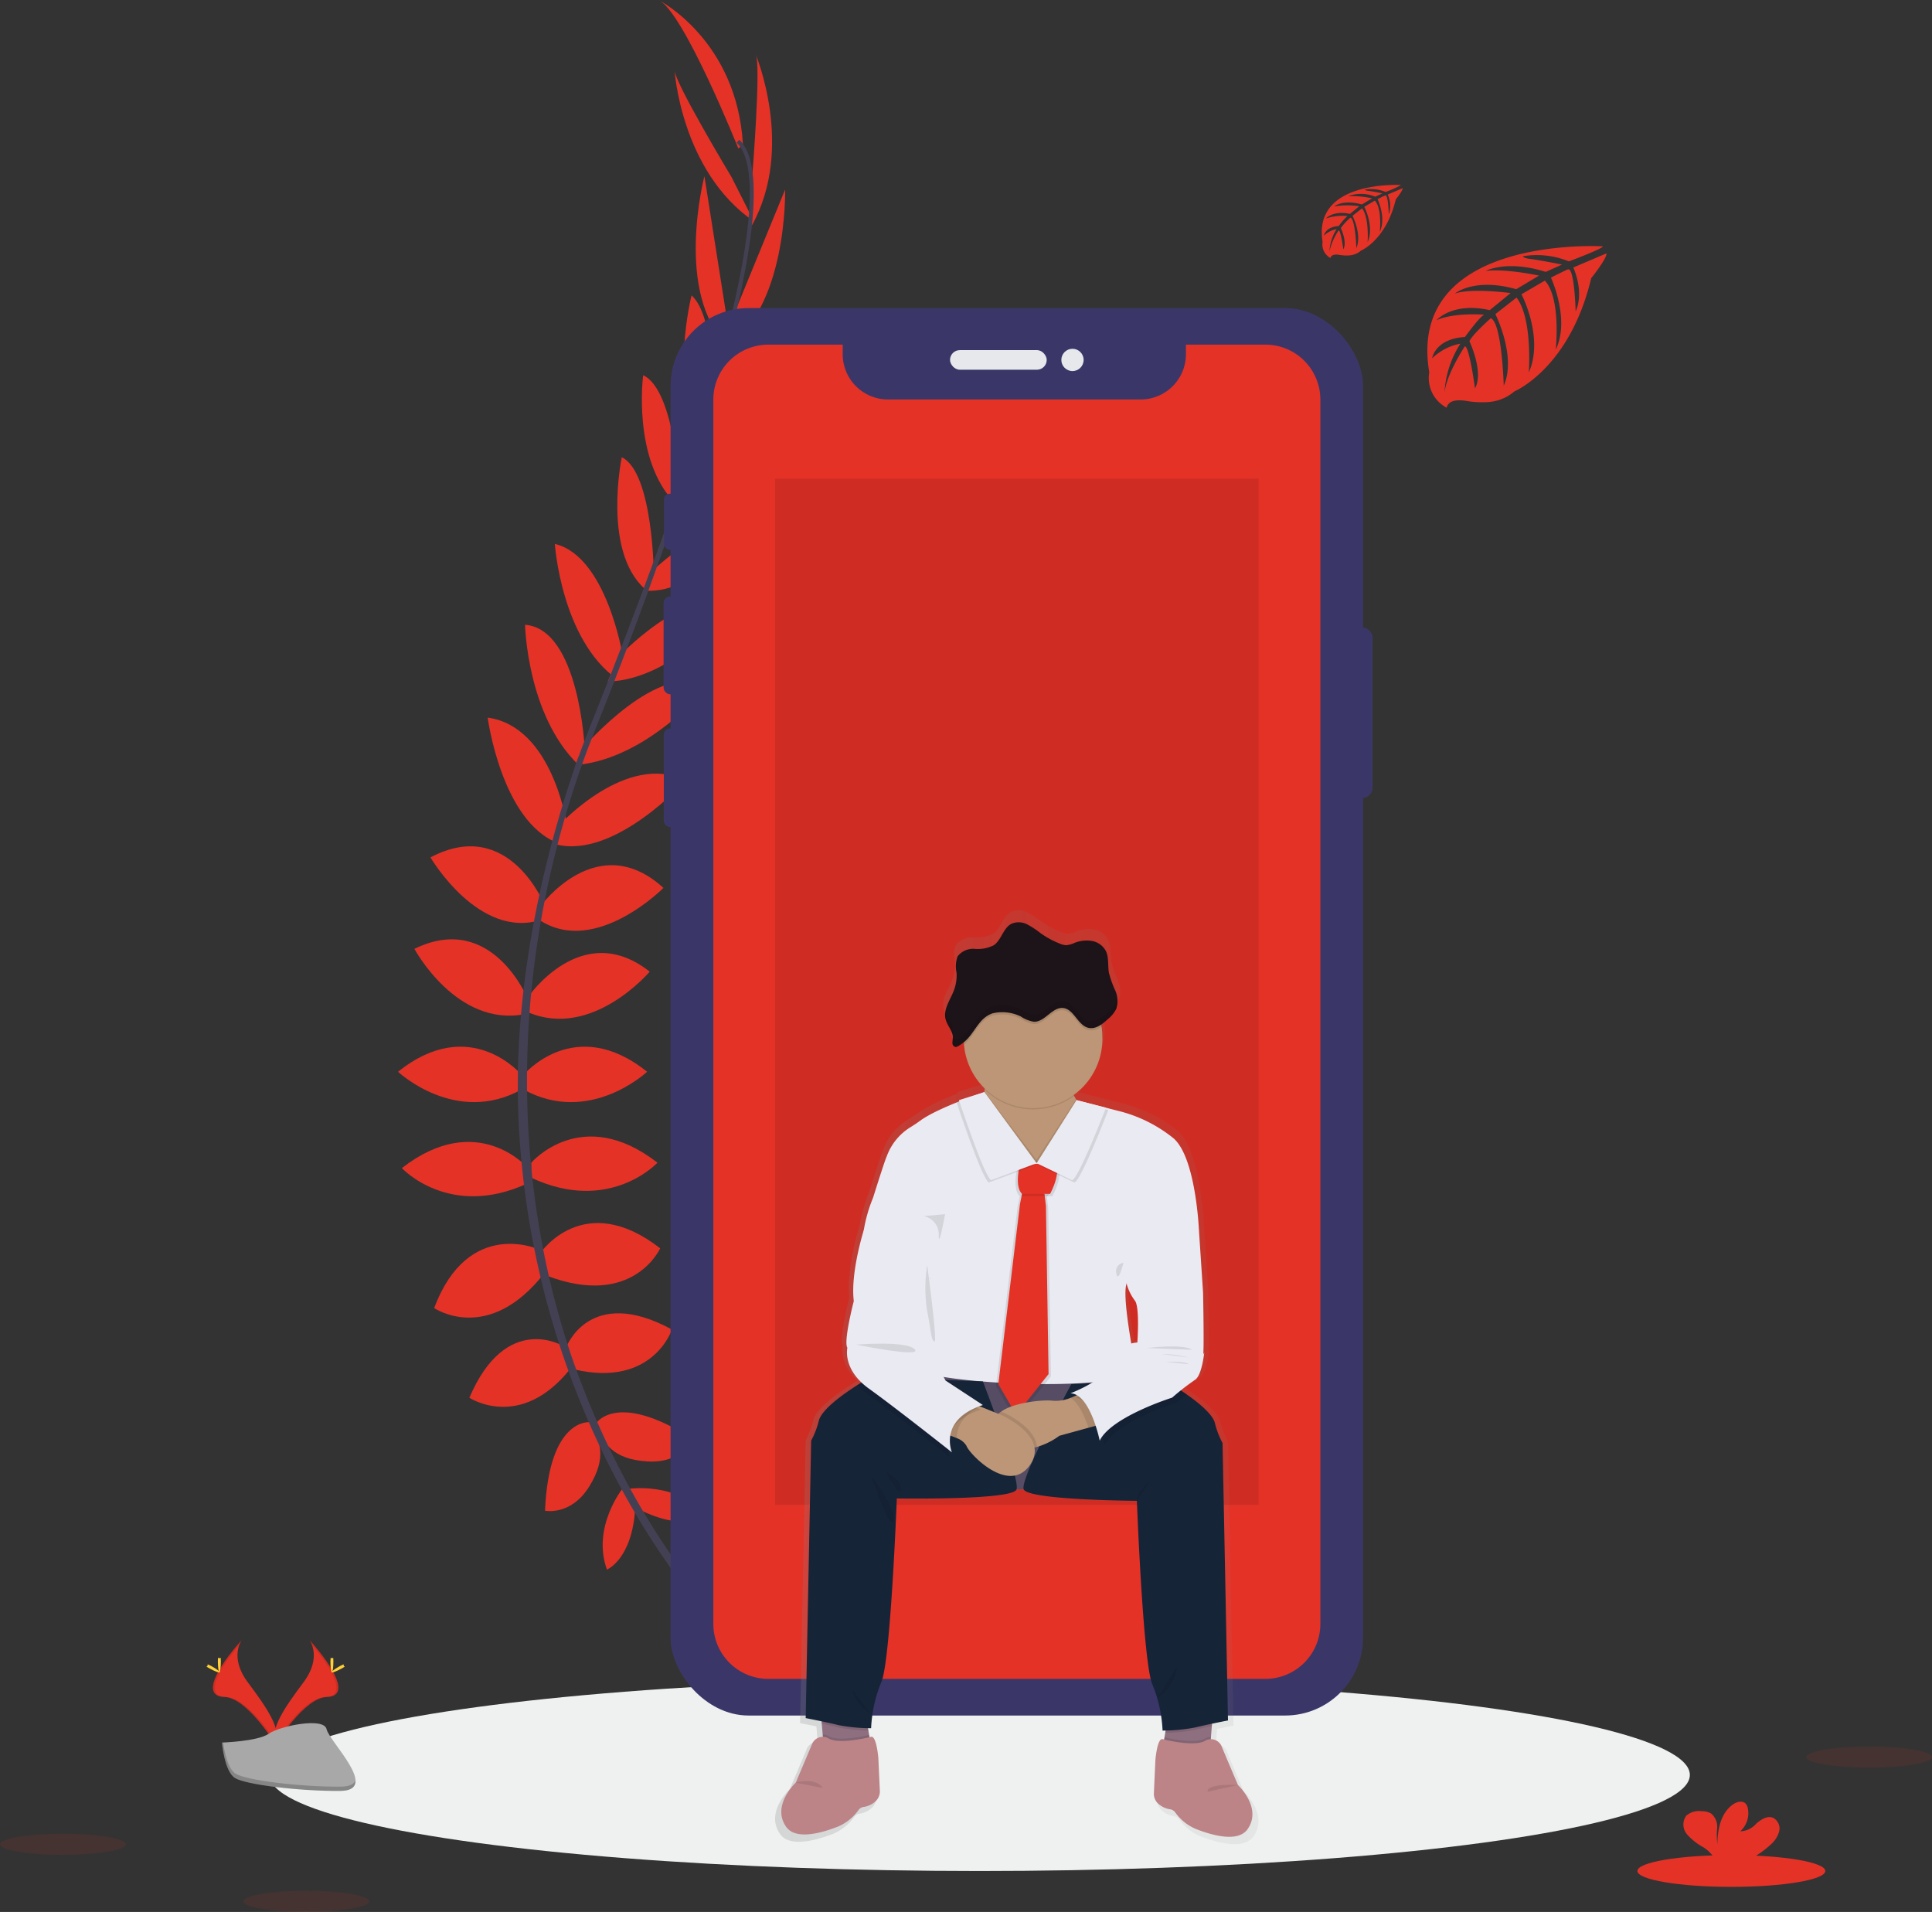<svg xmlns="http://www.w3.org/2000/svg" xmlns:xlink="http://www.w3.org/1999/xlink" width="272.815" height="269.973" viewBox="0 0 272.815 269.973">
  <rect x="0" y="0" width="272.815" height="269.973" fill="#333333" stroke="none"/>
  <defs>
    <linearGradient id="linear-gradient" y1="0.5" x2="1" y2="0.5" gradientUnits="objectBoundingBox">
      <stop offset="0" stop-color="gray" stop-opacity="0.251"/>
      <stop offset="0.54" stop-color="gray" stop-opacity="0.122"/>
      <stop offset="1" stop-color="gray" stop-opacity="0.102"/>
    </linearGradient>
  </defs>
  <g id="undraw_personalization_triu" transform="translate(-18.422 -6.119)">
    <ellipse id="Ellipse_394" data-name="Ellipse 394" cx="100.282" cy="13.566" rx="100.282" ry="13.566" transform="translate(56.48 243.177)" fill="#eff1f1"/>
    <path id="Path_5628" data-name="Path 5628" d="M428.24,688.531s6.928-1.108,11.085,3.787c0,0-3.048,2.4-9.607-.924Z" transform="translate(-321.122 -472.176)" fill="#e53227"/>
    <path id="Path_5629" data-name="Path 5629" d="M420.208,688.42s-4.421,5.47-2.253,11.5c0,0,3.6-1.442,4-8.786Z" transform="translate(-313.83 -472.173)" fill="#e53227"/>
    <path id="Path_5630" data-name="Path 5630" d="M414,657.739s2.771-5.081,13.856,2.032c0,0-1.478,3.418-6.374,3.141S415.277,660.418,414,657.739Z" transform="translate(-311.58 -450.436)" fill="#e53227"/>
    <path id="Path_5631" data-name="Path 5631" d="M398.978,660.189s-5.75-.66-6.308,12.5c0,0,3.645.759,6.235-3.408S400.423,662.789,398.978,660.189Z" transform="translate(-297.287 -453.252)" fill="#e53227"/>
    <path id="Path_5632" data-name="Path 5632" d="M401.63,618.472s3.233-8.964,14.968-2.59c0,0-2.679,8.225-13.767,5.638Z" transform="translate(-303.291 -422.033)" fill="#e53227"/>
    <path id="Path_5633" data-name="Path 5633" d="M390.71,579.186s6.1-9.053,16.908-.66c0,0-3.787,8.5-15.984,3.88Z" transform="translate(-295.974 -396.144)" fill="#e53227"/>
    <path id="Path_5634" data-name="Path 5634" d="M386.79,541.625s7.113-8.314,17.815,0c0,0-6.747,7.3-17.815,2.125Z" transform="translate(-293.347 -371.331)" fill="#e53227"/>
    <path id="Path_5635" data-name="Path 5635" d="M383.43,503.483s7.205-8.687,17.462-.462c0,0-8.132,7.667-17.462,2.494Z" transform="translate(-291.095 -345.567)" fill="#e53227"/>
    <path id="Path_5636" data-name="Path 5636" d="M385.39,465.615s7.588-11.177,17.185-3.6c0,0-8.132,9.61-17.185,5.727Z" transform="translate(-292.409 -318.695)" fill="#e53227"/>
    <path id="Path_5637" data-name="Path 5637" d="M390.71,427.594s8.037-11.085,17.37-2.586c0,0-9.518,9.607-17.37,4.619Z" transform="translate(-295.974 -293.514)" fill="#e53227"/>
    <path id="Path_5638" data-name="Path 5638" d="M398,389.857s9.511-10.415,17.815-6.268c0,0-9.917,11.062-18.231,9.03Z" transform="translate(-300.577 -267.254)" fill="#e53227"/>
    <path id="Path_5639" data-name="Path 5639" d="M407.335,352.571s11-12.751,17.37-8.5c0,0-8.089,9.9-18.145,10.9Z" transform="translate(-306.595 -240.846)" fill="#e53227"/>
    <path id="Path_5640" data-name="Path 5640" d="M420.84,316.594s9.614-10.419,16.634-7.832c0,0-8.221,10.811-17.924,11.088Z" transform="translate(-315.299 -217.491)" fill="#e53227"/>
    <path id="Path_5641" data-name="Path 5641" d="M435.7,280.441s10.623-9.976,15.242-8.221c0,0-7.667,11.085-15.7,10.438Z" transform="translate(-325.813 -193.142)" fill="#e53227"/>
    <path id="Path_5642" data-name="Path 5642" d="M449.52,242.089s9.145-11.916,14.133-10.993c0,0-5.542,10.623-14.133,12.207Z" transform="translate(-335.382 -165.69)" fill="#e53227"/>
    <path id="Path_5643" data-name="Path 5643" d="M462.82,201.485s8.086-9.138,12.451-9.115c0,0-6.38,12.207-12.781,12.094Z" transform="translate(-344.073 -139.774)" fill="#e53227"/>
    <path id="Path_5644" data-name="Path 5644" d="M469.756,151.659l7.806-19.029s.393,17.2-8.8,22.559Z" transform="translate(-348.274 -99.743)" fill="#e53227"/>
    <path id="Path_5645" data-name="Path 5645" d="M481.273,91.8s1.293-15.888.462-17.182c0,0,5.585,13.2-.515,24.2Z" transform="translate(-356.624 -60.871)" fill="#e53227"/>
    <path id="Path_5646" data-name="Path 5646" d="M373.628,625.668s-8.1-5.018-13.338,7.258c0,0,7.205,4.784,14.288-4.127Z" transform="translate(-275.589 -429.443)" fill="#e53227"/>
    <path id="Path_5647" data-name="Path 5647" d="M359.97,584.642s-9.93-4.529-14.75,8.287c0,0,7.674,5.279,15.654-5.048Z" transform="translate(-265.491 -402.112)" fill="#e53227"/>
    <path id="Path_5648" data-name="Path 5648" d="M349.205,543.935s-7.113-8.314-17.815,0c0,0,6.743,7.3,17.815,2.125Z" transform="translate(-256.224 -372.879)" fill="#e53227"/>
    <path id="Path_5649" data-name="Path 5649" d="M347.232,503.483s-7.209-8.687-17.462-.462c0,0,8.129,7.667,17.462,2.494Z" transform="translate(-255.138 -345.567)" fill="#e53227"/>
    <path id="Path_5650" data-name="Path 5650" d="M352.81,462.014s-5.054-12.52-16.04-7.136c0,0,5.938,11.1,15.595,9.214Z" transform="translate(-259.829 -314.778)" fill="#e53227"/>
    <path id="Path_5651" data-name="Path 5651" d="M359.806,422.119s-5.021-12.738-16.165-6.832c0,0,6.822,11.676,15.671,8.8Z" transform="translate(-264.433 -288.102)" fill="#e53227"/>
    <path id="Path_5652" data-name="Path 5652" d="M379.33,373.859s-1.979-13.968-11.2-15.219c0,0,1.956,14.727,9.97,17.733Z" transform="translate(-280.843 -251.19)" fill="#e53227"/>
    <path id="Path_5653" data-name="Path 5653" d="M392.543,336.309s-.775-16.825-8.413-17.409c0,0,.257,12.767,7.552,19.794Z" transform="translate(-291.564 -224.561)" fill="#e53227"/>
    <path id="Path_5654" data-name="Path 5654" d="M406.437,299.99s-2.28-13.988-9.567-15.7c0,0,.9,13.549,8.845,19.135Z" transform="translate(-300.101 -201.369)" fill="#e53227"/>
    <path id="Path_5655" data-name="Path 5655" d="M428.766,263.916s-.079-14.575-4.533-16.716c0,0-2.761,13.2,3.243,18.577Z" transform="translate(-318.012 -176.515)" fill="#e53227"/>
    <path id="Path_5656" data-name="Path 5656" d="M439.544,229.216s-.627-15.011-5.236-17.126c0,0-1.58,11.877,4.543,18.105Z" transform="translate(-325.066 -152.988)" fill="#e53227"/>
    <path id="Path_5657" data-name="Path 5657" d="M456.519,192.99s-.03-12.207-3.322-15.07c0,0-3.273,13.374,1.6,17.525Z" transform="translate(-337.125 -130.091)" fill="#e53227"/>
    <path id="Path_5658" data-name="Path 5658" d="M461.61,147.219l-3.2-20.319s-4.355,16.65,3.352,23.984Z" transform="translate(-340.518 -95.903)" fill="#e53227"/>
    <path id="Path_5659" data-name="Path 5659" d="M456.138,96.456S447.913,82.8,448.085,81.28c0,0,.871,14.318,11.217,21.444Z" transform="translate(-334.418 -65.334)" fill="#e53227"/>
    <path id="Path_5660" data-name="Path 5660" d="M452.53,72.462s-7.759-19.4-11.27-20.972c0,0,11.085,5.635,11.916,20.418Z" transform="translate(-329.847 -45.372)" fill="#e53227"/>
    <path id="Path_5661" data-name="Path 5661" d="M461.281,150.246l-.531-.162c6.549-21.355,8.185-34.97,4.6-38.382l.383-.4C469.529,114.9,467.991,128.356,461.281,150.246Z" transform="translate(-342.907 -85.45)" fill="#444053"/>
    <path id="Path_5662" data-name="Path 5662" d="M406.112,276.148l-.782-.277c.693-1.956,1.442-3.942,2.227-5.9,6.836-17.036,12.655-32.882,16.387-45.049l.683-.33c-3.738,12.19-9.452,28.646-16.3,45.7C407.547,272.232,406.8,274.212,406.112,276.148Z" transform="translate(-305.77 -161.365)" fill="#444053"/>
    <path id="Path_5663" data-name="Path 5663" d="M406.344,494.707c-.106-.119-10.722-12.068-18.119-32.476a120.228,120.228,0,0,1-7.159-37.2c-.508-15.878,2.824-33.608,8.531-49.711l.62.726c-12.81,36.145-7.72,67.12-.97,85.776,7.324,20.22,17.815,32.044,17.921,32.159Z" transform="translate(-289.478 -262.368)" fill="#444053"/>
    <rect id="Rectangle_2492" data-name="Rectangle 2492" width="2.923" height="24.09" rx="1.461" transform="translate(209.32 94.702)" fill="#3a3768"/>
    <rect id="Rectangle_2493" data-name="Rectangle 2493" width="1.64" height="7.931" rx="0.82" transform="translate(112.185 75.828)" fill="#3a3768"/>
    <rect id="Rectangle_2494" data-name="Rectangle 2494" width="1.847" height="13.803" rx="0.924" transform="translate(112.126 90.35)" fill="#3a3768"/>
    <rect id="Rectangle_2495" data-name="Rectangle 2495" width="1.758" height="13.922" rx="0.879" transform="translate(112.156 108.984)" fill="#3a3768"/>
    <rect id="Rectangle_2496" data-name="Rectangle 2496" width="97.785" height="198.734" rx="11" transform="translate(113.112 49.62)" fill="#3a3768"/>
    <path id="Path_5664" data-name="Path 5664" d="M542.671,199H531.454v1.349a6.394,6.394,0,0,1-6.4,6.394H489.384a6.394,6.394,0,0,1-6.4-6.394V199h-10.5a7.766,7.766,0,0,0-7.766,7.766V379.628a7.766,7.766,0,0,0,7.766,7.766h70.185a7.766,7.766,0,0,0,7.766-7.766V206.779A7.766,7.766,0,0,0,542.671,199Z" transform="translate(-345.567 -144.217)" fill="#e53227"/>
    <rect id="Rectangle_2497" data-name="Rectangle 2497" width="13.655" height="2.771" rx="1.386" transform="translate(152.573 55.555)" fill="#e6e8ec"/>
    <circle id="Ellipse_395" data-name="Ellipse 395" cx="1.574" cy="1.574" r="1.574" transform="translate(168.293 55.367)" fill="#e6e8ec"/>
    <path id="Path_5665" data-name="Path 5665" d="M795.111,156.857s-27.778-1.676-24.506,17.789a4.73,4.73,0,0,0,2.468,5s.05-1.442,2.85-.95a13.029,13.029,0,0,0,3.019.145,6.288,6.288,0,0,0,3.688-1.508h0s7.809-3.226,10.844-15.987c0,0,2.247-2.784,2.158-3.5l-4.688,2s1.6,3.382.33,6.192c0,0-.152-6.07-1.052-5.938-.181.026-2.435,1.171-2.435,1.171s2.755,5.889.676,10.171c0,0,.789-7.258-1.537-9.745l-3.3,1.927s3.22,6.084,1.036,11.049c0,0,.561-7.614-1.732-10.58l-2.989,2.332s3.025,5.994,1.181,10.112c0,0-.241-8.861-1.828-9.531,0,0-2.616,2.309-3.015,3.253,0,0,2.072,4.355.785,6.651,0,0-.789-5.905-1.435-5.938,0,0-2.606,3.913-2.877,6.6A14.216,14.216,0,0,1,775,170.6a7.854,7.854,0,0,0-3.992,2.065s.406-2.765,4.635-3.009c0,0,2.154-2.969,2.728-3.147,0,0-4.2-.353-6.753.779,0,0,2.243-2.61,7.525-1.422l2.953-2.412s-5.536-.756-7.885.079c0,0,2.7-2.309,8.68-.627l3.213-1.92s-4.721-1.016-7.532-.66c0,0,2.969-1.6,8.475.135l2.309-1.033s-3.457-.68-4.47-.788-1.066-.386-1.066-.386a11.993,11.993,0,0,1,6.5.723S795.194,157.163,795.111,156.857Z" transform="translate(-550.359 -115.953)" fill="#e53227"/>
    <path id="Path_5666" data-name="Path 5666" d="M736.33,130.657s-12.537-.755-11.072,8.04a2.145,2.145,0,0,0,1.115,2.26s.023-.66,1.29-.432a5.778,5.778,0,0,0,1.363.066,2.824,2.824,0,0,0,1.666-.686h0s3.53-1.458,4.9-7.225c0,0,1.013-1.257.973-1.58l-2.118.9a3.807,3.807,0,0,1,.155,2.8s-.069-2.742-.475-2.679c-.082,0-1.1.531-1.1.531s1.247,2.662.307,4.6c0,0,.356-3.279-.7-4.4l-1.491.884s1.455,2.748.468,4.992c0,0,.254-3.441-.782-4.78L729.484,135s1.366,2.709.534,4.569c0,0-.112-4.005-.828-4.309a8.27,8.27,0,0,0-1.362,1.471s.937,1.979.356,3.005c0,0-.356-2.669-.66-2.682a8.881,8.881,0,0,0-1.3,2.969,6.439,6.439,0,0,1,1.016-3.147,3.55,3.55,0,0,0-1.8.934s.185-1.25,2.095-1.359a9.025,9.025,0,0,1,1.234-1.425,7.736,7.736,0,0,0-3.052.353s1.013-1.178,3.4-.643l1.32-1.089a11.385,11.385,0,0,0-3.563.036s1.221-1.043,3.923-.284l1.452-.868a13.219,13.219,0,0,0-3.4-.294,5.229,5.229,0,0,1,3.83.059l1.039-.465s-1.564-.307-2.022-.356-.482-.175-.482-.175a5.407,5.407,0,0,1,2.936.33A13.428,13.428,0,0,0,736.33,130.657Z" transform="translate(-520.072 -98.41)" fill="#e53227"/>
    <rect id="Rectangle_2498" data-name="Rectangle 2498" width="68.275" height="144.909" transform="translate(127.869 73.707)" opacity="0.1"/>
    <path id="Path_5667" data-name="Path 5667" d="M557.362,565.534s-1.61-3.748-2.329-5.476a1.575,1.575,0,0,0-1.616-1.132l.03-.33.129-1.56.026-.33c1.244-.261,2.309-.465,2.309-.465l-.775-40.025a12.9,12.9,0,0,1-1.128-2.969c-.4-1.27-2.309-2.831-4.1-4.074-.28-.195-.554-.379-.825-.558a20.563,20.563,0,0,1,2.049-1.511c1.016-.591,1.353-3.959,1.353-3.959l-.168.33c.168-.33,0-8.931,0-8.931l-.594-8.927S551.3,475,548,472.223a20.175,20.175,0,0,0-7.466-3.754l-2.309-.594h0l-4.256-1.092a5.443,5.443,0,0,1-.33-.614c-.043-.082-.082-.168-.122-.254a9.963,9.963,0,0,0,4.206-8.132,9.792,9.792,0,0,0-.129-1.6,1.6,1.6,0,0,0-.056-.3,8.308,8.308,0,0,0,.99-.8,4.5,4.5,0,0,0,1.207-1.481h0a2.486,2.486,0,0,0,.112-.346.2.2,0,0,1,.02-.1,1.316,1.316,0,0,0,.04-.264v-.462a2.3,2.3,0,0,0-.033-.33.045.045,0,0,0,0-.02h0a5.688,5.688,0,0,0-.3-1.122,13.419,13.419,0,0,1-.914-2.557c-.191-1.072.03-2.243-.482-3.207a2.861,2.861,0,0,0-2.009-1.382,4.733,4.733,0,0,0-2.481.284,3.53,3.53,0,0,1-1.224.33,2.556,2.556,0,0,1-.894-.218,13.258,13.258,0,0,1-2.771-1.488,13.273,13.273,0,0,0-1.979-1.293,2.679,2.679,0,0,0-2.283-.092c-1.221.62-1.452,2.349-2.587,3.111a5.128,5.128,0,0,1-2.745.508,2.845,2.845,0,0,0-2.478,1.085,3.133,3.133,0,0,0-.188,1.907l.02.224a.991.991,0,0,0,.02.241,6.059,6.059,0,0,1-.373,2.494c-.455,1.207-1.32,2.4-1.29,3.629h0a2.527,2.527,0,0,0,.076.581,2.776,2.776,0,0,0,.092.281h0a12.3,12.3,0,0,0,.61,1.191l.03.053c.023.046.046.092.066.138s.059.125.083.188.026.063.036.092.043.122.059.185a1.767,1.767,0,0,1,.069.574,5.355,5.355,0,0,0-.063.756.554.554,0,0,0,.442.538.736.736,0,0,0,.383-.119,6.124,6.124,0,0,0,.841-.577,1.929,1.929,0,0,0,.02.33,9.984,9.984,0,0,0,3,6.212,1.682,1.682,0,0,1-.023.33,2.645,2.645,0,0,0-.023.36h0l-3.7,1.161s.02.066.059.178l-.389.155h0a27.789,27.789,0,0,0-5.245,2.613c-.528.383-1.01.7-1.442.957a8.248,8.248,0,0,0-3.418,4.14l-.049.125c-.33.756-1.946,5.9-1.946,5.9a21.4,21.4,0,0,0-1.356,4.718s-1.946,6.146-1.438,10.191c0,0-1.524,5.813-.93,6.737,0,0-.607,2.5,2.059,5.018-.195.119-.406.247-.627.389-2.065,1.3-5.044,3.408-5.552,5.034a12.746,12.746,0,0,1-1.128,2.969l-.8,39.962s1.066.2,2.309.462l.026.33.129,1.557.03.33a1.6,1.6,0,0,0-1.617,1.135c-.723,1.725-2.309,5.47-2.309,5.47s-3.553,3.3-1.4,6.361a2.209,2.209,0,0,0,.33.383c1.547,1.405,4.846.5,7.192-.412a7.012,7.012,0,0,0,2.969-2.4,1.129,1.129,0,0,1,.792-.439,3.232,3.232,0,0,0,1.475-.643,1.979,1.979,0,0,0,.812-1.65.258.258,0,0,1,0-.049l-.208-4.694s-.254-3.279-1.062-3.068l-.208.049-.056-.33h0l-.109-.637-.056-.33h.449a19.648,19.648,0,0,1,1.468-6.625c1.356-2.916,2.247-26.475,2.247-26.475s16.782.274,17.343-1.3h0c.33,0,.689,0,1.033-.023.564,1.574,16.4,1.65,16.4,1.65s.9,23.585,2.253,26.5a13.481,13.481,0,0,1,.709,1.933h0a21.585,21.585,0,0,1,.762,4.688h.449l-.059.33-.109.633-.056.33-.214-.05c-.8-.208-1.056,3.072-1.056,3.072l-.214,4.724a1.917,1.917,0,0,0,.785,1.649,3.3,3.3,0,0,0,1.5.66,1.1,1.1,0,0,1,.792.435,7.033,7.033,0,0,0,2.969,2.4c2.534.99,6.176,1.956,7.529.033C560.915,568.82,557.362,565.534,557.362,565.534ZM514.7,506.7Zm26.508-13.487a7.147,7.147,0,0,0,1.184,2.441c.759.841.383,6.067.383,6.067a4.691,4.691,0,0,0-.884.142C541.312,498.388,540.774,494.531,541.213,493.212Z" transform="translate(-363.31 -306.465)" fill="url(#linear-gradient)"/>
    <path id="Path_5668" data-name="Path 5668" d="M422.479,757.621l-6.635.66-.185-2.22-.129-1.527-.182-2.234,6.268.33.5,2.867.106.623h0Z" transform="translate(-281.067 -505.022)" fill="#8e6f7f"/>
    <path id="Path_5669" data-name="Path 5669" d="M568.922,753.31l-.181,2.23-.125,1.527-.188,2.22-6.638-.66.264-1.5.1-.62.5-2.867Z" transform="translate(-379.196 -505.699)" fill="#8e6f7f"/>
    <path id="Path_5670" data-name="Path 5670" d="M573.508,655.778l-19.728.927q-1.346.066-2.692,0l-18.848-.924V640.85h41.268Z" transform="translate(-390.812 -440.297)" fill="#5f5570"/>
    <path id="Path_5671" data-name="Path 5671" d="M573.508,655.778l-19.728.927q-1.346.066-2.692,0l-18.848-.924V640.85h41.268Z" transform="translate(-390.812 -440.297)" opacity="0.1"/>
    <path id="Path_5672" data-name="Path 5672" d="M546.135,518.91s-6.572,2.207-9.046,4.022c-.515.376-.99.686-1.405.94a8.05,8.05,0,0,0-3.322,4.051c-.017.046-.033.086-.049.122-.33.742-1.9,5.773-1.9,5.773a20.939,20.939,0,0,0-1.32,4.619c-.165,1.814,9.4,6.681,9.4,6.681s-4.619,10.062-2.557,12.619,32.166,3.794,31.506,0-1.814-10.062-1.237-11.794l10.227-7.423s-.412-10.392-3.629-13.114a20.049,20.049,0,0,0-7.258-3.711l-6.4-1.65s-2.257,5.608-4.731,6.351S546.521,523.71,546.135,518.91Z" transform="translate(-388.703 -358.586)" fill="#eaeaf2"/>
    <path id="Path_5673" data-name="Path 5673" d="M593.3,547.54s-2.791,2.329-4.256,0c0,0-1.32,3.939,0,5.259l-.049.267-.234,1.174-3.055,25.4,2.514,4.338,4.576-5.74-.369-23.753-.165-1.363-.039-.33h.782S595.083,549.209,593.3,547.54Z" transform="translate(-426.641 -377.771)" opacity="0.1"/>
    <path id="Path_5674" data-name="Path 5674" d="M595.3,547.54s-2.791,2.329-4.256,0c0,0-1.32,3.939,0,5.259l-.049.267-.234,1.174-3.055,25.4,2.514,4.338,4.576-5.74-.37-23.753-.165-1.363-.039-.33h.782S597.083,549.209,595.3,547.54Z" transform="translate(-427.981 -377.771)" opacity="0.1"/>
    <path id="Path_5675" data-name="Path 5675" d="M498.556,555.575l-4.576,5.73-2.521-4.315,3.058-25.416.234-1.174.053-.271.412-1.069,2.765,1.069.04.33.165,1.363Z" transform="translate(-332.068 -355.431)" fill="#e53227"/>
    <path id="Path_5676" data-name="Path 5676" d="M517.347,785.667a22.415,22.415,0,0,1-4.24-.432c-.689-.172-1.554-.363-2.342-.531l-.185-2.234,6.268.33Z" transform="translate(-376.297 -535.195)" opacity="0.1"/>
    <path id="Path_5677" data-name="Path 5677" d="M534.011,656.7c-.548,1.541-16.9,1.27-16.9,1.27s-.878,23.094-2.2,25.954a19.4,19.4,0,0,0-1.432,6.486,24.375,24.375,0,0,1-4.619-.439c-1.762-.439-4.619-.99-4.619-.99l.772-39.177a12,12,0,0,0,1.1-2.89c.495-1.593,3.4-3.659,5.407-4.949,1.122-.706,1.96-1.168,1.96-1.168l9.759.4,6.024.244S534.562,655.161,534.011,656.7Z" transform="translate(-372.049 -440.263)" fill="#162438"/>
    <path id="Path_5678" data-name="Path 5678" d="M518.336,795.431l-6.638.66-.188-2.22a1.978,1.978,0,0,1,.723.158c1.211.871,4.672.178,5.843-.1h0Z" transform="translate(-376.921 -542.834)" opacity="0.1"/>
    <path id="Path_5679" data-name="Path 5679" d="M507.728,802.492a1.937,1.937,0,0,1-.8,1.613,3.149,3.149,0,0,1-1.435.63,1.072,1.072,0,0,0-.769.429,6.885,6.885,0,0,1-2.9,2.346c-2.286.9-5.5,1.778-7.01.4a2.08,2.08,0,0,1-.33-.373c-2.1-3.009,1.362-6.229,1.362-6.229s1.564-3.669,2.267-5.358a1.649,1.649,0,0,1,2.266-.95c1.32.95,5.322.039,6.1-.162s1.033,3.005,1.033,3.005l.211,4.6a.252.252,0,0,0,0,.049Z" transform="translate(-365.059 -543.479)" fill="#bc8487"/>
    <path id="Path_5680" data-name="Path 5680" d="M664.906,783.48l-.185,2.23c-.789.168-1.65.36-2.346.531a22.478,22.478,0,0,1-4.236.435l.5-2.867Z" transform="translate(-475.176 -535.872)" opacity="0.1"/>
    <path id="Path_5681" data-name="Path 5681" d="M626.34,690.017s-2.857.551-4.619.99a24.381,24.381,0,0,1-4.619.439,19.341,19.341,0,0,0-1.429-6.486c-1.32-2.857-2.2-25.954-2.2-25.954s-15.433-.089-15.984-1.63,6.727-14.846,6.727-14.846l4.437-.231,8.449-.449a39.8,39.8,0,0,1,3.378,2.108c1.729,1.211,3.606,2.748,3.992,3.992a12,12,0,0,0,1.1,2.89Z" transform="translate(-434.515 -440.967)" fill="#162438"/>
    <path id="Path_5682" data-name="Path 5682" d="M663.846,794.87l-.185,2.22-6.641-.66.264-1.5c1.171.28,4.619.97,5.839.1A1.979,1.979,0,0,1,663.846,794.87Z" transform="translate(-474.426 -543.504)" opacity="0.1"/>
    <path id="Path_5683" data-name="Path 5683" d="M660.606,796a1.65,1.65,0,0,1,2.27.95c.7,1.689,2.266,5.361,2.266,5.361s3.464,3.216,1.362,6.225c-1.32,1.887-4.869.94-7.337-.03a6.842,6.842,0,0,1-2.9-2.346,1.076,1.076,0,0,0-.772-.429,3.236,3.236,0,0,1-1.465-.66,1.887,1.887,0,0,1-.762-1.61l.208-4.619s.247-3.21,1.029-3.009S659.286,796.947,660.606,796Z" transform="translate(-471.908 -544.143)" fill="#bc8487"/>
    <path id="Path_5684" data-name="Path 5684" d="M593.6,515.363l-6.661,7.06-.185.2-.241-.142c-1.392-.825-8.357-5.028-7.76-6.291a12.945,12.945,0,0,0,.627-3.507c0-.155.02-.307.033-.455.066-1.019.083-1.811.083-1.811s12.536-2.144,12.042,0a4.19,4.19,0,0,0,.525,2.7c.125.248.264.482.4.7A10.892,10.892,0,0,0,593.6,515.363Z" transform="translate(-421.958 -352.254)" fill="#bc9676"/>
    <path id="Path_5685" data-name="Path 5685" d="M593.479,513.113a9.782,9.782,0,0,1-12.649-.888c.066-1.019.082-1.811.082-1.811s12.536-2.144,12.042,0A4.246,4.246,0,0,0,593.479,513.113Z" transform="translate(-423.371 -352.254)" opacity="0.1"/>
    <path id="Path_5686" data-name="Path 5686" d="M591.463,475.758a9.788,9.788,0,0,1-19.544.93q-.04-.462-.04-.93a9.788,9.788,0,1,1,19.575,0Z" transform="translate(-417.374 -323.111)" fill="#bc9676"/>
    <path id="Path_5687" data-name="Path 5687" d="M591.394,474.013a2.342,2.342,0,0,1-1.841.5c-1.511-.33-2.029-2.639-3.573-2.8s-2.57,1.979-4.134,1.937a4.79,4.79,0,0,1-1.861-.749,5.9,5.9,0,0,0-3.959-.449c-1.725.591-2.309,2.187-3.411,3.457a5.018,5.018,0,0,1-.617.6q-.04-.462-.04-.93a9.788,9.788,0,0,1,19.465-1.564Z" transform="translate(-417.427 -322.93)" opacity="0.1"/>
    <path id="Path_5688" data-name="Path 5688" d="M574.589,459.521a4.761,4.761,0,0,0,1.861.749c1.561.04,2.58-2.108,4.13-1.94s2.062,2.458,3.579,2.8c1.02.231,1.979-.531,2.742-1.241a4.365,4.365,0,0,0,1.178-1.448,3.66,3.66,0,0,0-.148-2.593,14.689,14.689,0,0,1-.891-2.5c-.185-1.049.03-2.2-.468-3.141a2.781,2.781,0,0,0-1.96-1.353,4.618,4.618,0,0,0-2.418.274,3.422,3.422,0,0,1-1.191.33,2.52,2.52,0,0,1-.874-.214,12.908,12.908,0,0,1-2.7-1.455,12.666,12.666,0,0,0-1.923-1.267,2.593,2.593,0,0,0-2.224-.089c-1.188.607-1.415,2.309-2.52,3.045a5.032,5.032,0,0,1-2.672.5,2.756,2.756,0,0,0-2.415,1.059,4.157,4.157,0,0,0-.145,2.326,5.971,5.971,0,0,1-.366,2.441c-.511,1.366-1.551,2.712-1.181,4.124.241.927,1.072,1.7,1.023,2.639a5.043,5.043,0,0,0-.063.736.544.544,0,0,0,.432.528.659.659,0,0,0,.369-.119,5.518,5.518,0,0,0,1.455-1.178c1.115-1.273,1.692-2.867,3.418-3.457A5.966,5.966,0,0,1,574.589,459.521Z" transform="translate(-412.03 -309.876)" fill="#1d1419"/>
    <path id="Path_5689" data-name="Path 5689" d="M600.552,651.987l-1.781.485-4.114,1.132a9.939,9.939,0,0,1-3.164,1.574c-2.517.637-4.144-.749-5.5-2.893a1.408,1.408,0,0,1,.442-2.082c1.716-1.3,5.958-1.719,7.258-1.547a5.43,5.43,0,0,0,2.5-.389,9.7,9.7,0,0,0,1.62-.765Z" transform="translate(-426.64 -444.753)" fill="#bc9676"/>
    <path id="Path_5690" data-name="Path 5690" d="M621.888,651.967l-1.782.485c-.511-1.541-1.353-3.474-2.557-4.216a9.7,9.7,0,0,0,1.62-.765Z" transform="translate(-447.977 -444.733)" opacity="0.1"/>
    <path id="Path_5691" data-name="Path 5691" d="M635.3,643.958c-.739.6-1.366,1.141-1.366,1.141s-8.578,2.689-10.227,6.07c0,0-1.32-6.6-4.124-6.681,0,0,3.019-1.184,3.89-2.2l8.456-.442A39.114,39.114,0,0,1,635.3,643.958Z" transform="translate(-449.337 -440.967)" opacity="0.1"/>
    <path id="Path_5692" data-name="Path 5692" d="M633.828,569.85l1.9,2.8.577,8.743s.165,8.413,0,8.743l.165-.33s-.33,3.3-1.32,3.876a34.671,34.671,0,0,0-3.217,2.507s-8.578,2.689-10.227,6.07c0,0-1.32-6.6-4.124-6.681,0,0,4.206-1.65,4.124-2.722,0,0,3.217-2.887,3.464-3.629s1.854-.825,1.854-.825.373-5.114-.37-5.938a6.968,6.968,0,0,1-1.155-2.392Z" transform="translate(-447.997 -392.72)" fill="#eaeaf2"/>
    <path id="Path_5693" data-name="Path 5693" d="M591.492,660.635c-2.517.637-4.144-.749-5.5-2.893a1.408,1.408,0,0,1,.442-2.082l.257.1S591.232,657.729,591.492,660.635Z" transform="translate(-426.64 -450.221)" opacity="0.1"/>
    <path id="Path_5694" data-name="Path 5694" d="M574.027,661.053c-2.969,4.124-8.5-1.61-8.908-2.765a2.533,2.533,0,0,0-1.363-1.092,14.692,14.692,0,0,0-2.557-.848l4.909-4,.94.376,2.893,1.158S577,656.929,574.027,661.053Z" transform="translate(-410.218 -448.003)" fill="#bc9676"/>
    <path id="Path_5695" data-name="Path 5695" d="M567.036,652.726c-2.705,1.287-3.283,3.138-3.3,4.47a14.692,14.692,0,0,0-2.557-.848l4.909-4Z" transform="translate(-410.204 -448.003)" opacity="0.1"/>
    <path id="Path_5696" data-name="Path 5696" d="M539.361,652.149s-7.918-6.268-11.712-8.99a9.275,9.275,0,0,1-1.32-1.141c1.122-.706,1.96-1.168,1.96-1.168l9.759.4c.261.452.416.759.416.759l5.278,3.464C537.382,647.531,539.361,652.149,539.361,652.149Z" transform="translate(-386.851 -440.297)" opacity="0.1"/>
    <path id="Path_5697" data-name="Path 5697" d="M525.686,575.35l-1.567.907s-1.9,6.021-1.4,9.98c0,0-1.485,5.691-.907,6.6,0,0-.742,3.052,3.052,5.773s11.712,8.99,11.712,8.99-1.979-4.619,4.371-6.681l-5.278-3.464s-1.772-3.517-3.464-4.289c0,0-1.32-1.32-.495-2.227a4.7,4.7,0,0,0,1.485-2.8c0-.907.33-5.2.33-5.2l.99-4.619Z" transform="translate(-383.733 -396.406)" fill="#eaeaf2"/>
    <path id="Path_5698" data-name="Path 5698" d="M599.939,560.629h-3.217a.427.427,0,0,1-.053-.059l.053-.271.412-1.069L599.9,560.3Z" transform="translate(-433.986 -385.604)" opacity="0.1"/>
    <path id="Path_5699" data-name="Path 5699" d="M599.894,546.54s-2.791,2.329-4.256,0c0,0-1.32,3.939,0,5.259H599.6S601.673,548.209,599.894,546.54Z" transform="translate(-432.902 -377.101)" fill="#e53227"/>
    <path id="Path_5700" data-name="Path 5700" d="M609.718,523.35l4.157,1.072s-3.939,10.227-4.807,10.227l-4.988-2.392Z" transform="translate(-438.951 -361.561)" opacity="0.1"/>
    <path id="Path_5701" data-name="Path 5701" d="M609.436,523.765l-6.661,7.06-.185.2-.241-.142L608.173,522l.142.234a10.875,10.875,0,0,0,1.122,1.531Z" transform="translate(-437.792 -360.657)" opacity="0.1"/>
    <path id="Path_5702" data-name="Path 5702" d="M608.718,522.35l4.157,1.072s-3.939,10.227-4.807,10.227l-4.988-2.392Z" transform="translate(-438.281 -360.891)" fill="#eaeaf2"/>
    <path id="Path_5703" data-name="Path 5703" d="M572.433,519.91l-3.6,1.135s3.547,10.722,4.536,11.3l6.433-2.392Z" transform="translate(-415.33 -359.256)" opacity="0.1"/>
    <path id="Path_5704" data-name="Path 5704" d="M586.942,528.553l-.185.2s-8.66-5.031-8-6.433a12.94,12.94,0,0,0,.627-3.507v-.2Z" transform="translate(-421.958 -358.385)" opacity="0.1"/>
    <path id="Path_5705" data-name="Path 5705" d="M573.433,518.91l-3.6,1.135s3.547,10.722,4.536,11.3l6.433-2.392Z" transform="translate(-416 -358.586)" fill="#eaeaf2"/>
    <path id="Path_5706" data-name="Path 5706" d="M554.74,571.444a2.618,2.618,0,0,1,2.131,2.639c-.04,2.253.894-2.913.894-2.913Z" transform="translate(-405.889 -393.605)" opacity="0.1"/>
    <path id="Path_5707" data-name="Path 5707" d="M555.7,593a20.444,20.444,0,0,0,0,6.489c.6,3.081.551,4.124,1.019,4.289S555.7,593,555.7,593Z" transform="translate(-406.349 -408.233)" opacity="0.1"/>
    <path id="Path_5708" data-name="Path 5708" d="M638.119,592a1.194,1.194,0,0,0-.99,1.541C637.407,594.92,638.119,592,638.119,592Z" transform="translate(-461.061 -407.563)" opacity="0.1"/>
    <path id="Path_5709" data-name="Path 5709" d="M525.91,626.707s7.07-.6,8.248.66S525.91,626.707,525.91,626.707Z" transform="translate(-386.57 -430.723)" opacity="0.1"/>
    <path id="Path_5710" data-name="Path 5710" d="M650.24,628s5.17-.637,6.381.244" transform="translate(-469.882 -431.536)" opacity="0.1"/>
    <path id="Path_5711" data-name="Path 5711" d="M656.58,631a16.493,16.493,0,0,1,3.794.495" transform="translate(-474.131 -433.697)" opacity="0.1"/>
    <path id="Path_5712" data-name="Path 5712" d="M658.41,634.326s2.8-.109,3.19.33" transform="translate(-475.357 -435.917)" opacity="0.1"/>
    <path id="Path_5713" data-name="Path 5713" d="M538.54,681.35s2.4,1.25,2.158,2.527S538.54,681.35,538.54,681.35Z" transform="translate(-395.033 -467.436)" opacity="0.1"/>
    <path id="Path_5714" data-name="Path 5714" d="M532.24,683.19s3.665,4.754,3.167,6.321S532.24,683.19,532.24,683.19Z" transform="translate(-390.812 -468.669)" opacity="0.1"/>
    <path id="Path_5715" data-name="Path 5715" d="M647.743,685.58s-1.815,1.495-1.765,2.728" transform="translate(-467.026 -470.27)" opacity="0.1"/>
    <path id="Path_5716" data-name="Path 5716" d="M524.33,774.85s0,1.4,2.6,3.464" transform="translate(-385.511 -530.089)" opacity="0.1"/>
    <path id="Path_5717" data-name="Path 5717" d="M657.544,764.85a6.253,6.253,0,0,1-2.8,4.427" transform="translate(-472.898 -523.388)" opacity="0.1"/>
    <g id="Group_7613" data-name="Group 7613" transform="translate(151.876 141.783)" opacity="0.1">
      <path id="Path_5718" data-name="Path 5718" d="M568.663,463.4c0-.228-.04-.462-.059-.693a6.65,6.65,0,0,0,.046,1.511A6.121,6.121,0,0,0,568.663,463.4Z" transform="translate(-567.038 -462.71)"/>
      <path id="Path_5719" data-name="Path 5719" d="M565.007,487.115c.049-.957-.782-1.725-1.023-2.639a.9.9,0,0,1-.026-.135,2.542,2.542,0,0,0,.026,1.125c.195.756.782,1.4.967,2.135C564.967,487.428,565,487.273,565.007,487.115Z" transform="translate(-563.907 -477.204)"/>
      <path id="Path_5720" data-name="Path 5720" d="M590.213,479.228a4.4,4.4,0,0,1-1.178,1.448c-.769.709-1.722,1.471-2.742,1.24-1.514-.33-2.036-2.639-3.579-2.8s-2.57,1.98-4.13,1.937a4.792,4.792,0,0,1-1.861-.749,5.9,5.9,0,0,0-3.959-.449c-1.725.591-2.309,2.187-3.418,3.457a5.567,5.567,0,0,1-1.452,1.181.7.7,0,0,1-.373.115.459.459,0,0,1-.369-.3v.023a5.045,5.045,0,0,0-.063.739.544.544,0,0,0,.432.525.7.7,0,0,0,.373-.115,5.563,5.563,0,0,0,1.452-1.181c1.115-1.27,1.692-2.867,3.418-3.457a5.878,5.878,0,0,1,3.959.449,4.712,4.712,0,0,0,1.861.749c1.56.04,2.58-2.108,4.13-1.936s2.065,2.454,3.579,2.8c1.019.231,1.979-.531,2.742-1.24a4.4,4.4,0,0,0,1.178-1.448,2.784,2.784,0,0,0,.142-1.5A2.329,2.329,0,0,1,590.213,479.228Z" transform="translate(-566.04 -473.438)"/>
    </g>
    <path id="Path_5721" data-name="Path 5721" d="M500,814.035s2.7-.831,3.814.746" transform="translate(-369.208 -556.2)" opacity="0.1"/>
    <path id="Path_5722" data-name="Path 5722" d="M680.549,815.432s-4.464-.261-4.289.947" transform="translate(-487.315 -557.267)" opacity="0.1"/>
    <ellipse id="Ellipse_396" data-name="Ellipse 396" cx="8.884" cy="1.501" rx="8.884" ry="1.501" transform="translate(273.468 252.718)" fill="#e53227" opacity="0.1"/>
    <ellipse id="Ellipse_397" data-name="Ellipse 397" cx="8.884" cy="1.501" rx="8.884" ry="1.501" transform="translate(18.422 265.037)" fill="#e53227" opacity="0.1"/>
    <ellipse id="Ellipse_398" data-name="Ellipse 398" cx="8.884" cy="1.501" rx="8.884" ry="1.501" transform="translate(52.789 273.09)" fill="#e53227" opacity="0.1"/>
    <ellipse id="Ellipse_399" data-name="Ellipse 399" cx="13.266" cy="2.243" rx="13.266" ry="2.243" transform="translate(249.638 268.062)" fill="#e53227"/>
    <path id="Path_5723" data-name="Path 5723" d="M892.159,828.741a3.864,3.864,0,0,0,1.263-1.91,1.7,1.7,0,0,0-.884-1.943c-.812-.31-1.679.254-2.336.821a3.12,3.12,0,0,1-2.273,1.1A3.457,3.457,0,0,0,889,823.568a1.362,1.362,0,0,0-.3-.66c-.449-.482-1.267-.277-1.8.106-1.715,1.2-2.194,3.537-2.2,5.632a10.594,10.594,0,0,1-.033-2.309,2.386,2.386,0,0,0-.871-2.055,2.62,2.62,0,0,0-1.32-.31,2.747,2.747,0,0,0-2.158.614,2.126,2.126,0,0,0,.086,2.639,8.4,8.4,0,0,0,2.234,1.788,4.947,4.947,0,0,1,1.593,1.521,1.369,1.369,0,0,1,.119.274h4.82A13.549,13.549,0,0,0,892.159,828.741Z" transform="translate(-623.768 -562.104)" fill="#e53227"/>
    <path id="Path_5724" data-name="Path 5724" d="M281.746,753.45s1.814,2.372-.835,5.938-4.833,6.6-3.959,8.832c0,0,4-6.648,7.258-6.74S285.325,757.449,281.746,753.45Z" transform="translate(-219.614 -515.749)" fill="#e53227"/>
    <path id="Path_5725" data-name="Path 5725" d="M281.963,753.45a2.912,2.912,0,0,1,.37.746c3.174,3.728,4.866,7.208,1.814,7.294-2.84.082-6.248,5.163-7.067,6.446.026.1.059.195.1.294,0,0,4-6.648,7.258-6.74S285.542,757.449,281.963,753.45Z" transform="translate(-219.831 -515.749)" opacity="0.1"/>
    <path id="Path_5726" data-name="Path 5726" d="M301.246,761.525c0,.835-.092,1.511-.208,1.511s-.208-.676-.208-1.511.116-.442.231-.442S301.246,760.69,301.246,761.525Z" transform="translate(-235.746 -520.802)" fill="#ffd037"/>
    <path id="Path_5727" data-name="Path 5727" d="M302.7,764.465c-.732.4-1.372.64-1.425.538s.492-.508,1.224-.907.445-.109.5,0S303.43,764.066,302.7,764.465Z" transform="translate(-236.04 -522.746)" fill="#ffd037"/>
    <path id="Path_5728" data-name="Path 5728" d="M254.594,753.45s-1.814,2.372.835,5.938,4.833,6.6,3.959,8.832c0,0-4-6.648-7.258-6.74S251.008,757.449,254.594,753.45Z" transform="translate(-202.033 -515.749)" fill="#e53227"/>
    <path id="Path_5729" data-name="Path 5729" d="M254.58,753.45a2.969,2.969,0,0,0-.373.746c-3.174,3.728-4.863,7.208-1.815,7.294,2.844.082,6.252,5.163,7.07,6.446a2.547,2.547,0,0,1-.1.294s-4-6.648-7.258-6.74S250.994,757.449,254.58,753.45Z" transform="translate(-202.019 -515.749)" opacity="0.1"/>
    <path id="Path_5730" data-name="Path 5730" d="M252.65,761.525c0,.835.1,1.511.211,1.511s.208-.676.208-1.511-.116-.442-.231-.442S252.65,760.69,252.65,761.525Z" transform="translate(-203.461 -520.802)" fill="#ffd037"/>
    <path id="Path_5731" data-name="Path 5731" d="M248.243,764.465c.732.4,1.369.64,1.425.538s-.495-.508-1.227-.907-.442-.109-.5,0S247.511,764.066,248.243,764.465Z" transform="translate(-200.209 -522.746)" fill="#ffd037"/>
    <path id="Path_5732" data-name="Path 5732" d="M254.4,791.746s5.067-.158,6.6-1.244,7.8-2.389,8.172-.643,7.618,8.673,1.9,8.719-13.3-.891-14.819-1.818S254.4,791.746,254.4,791.746Z" transform="translate(-204.633 -539.575)" fill="#a8a8a8"/>
    <path id="Path_5733" data-name="Path 5733" d="M271.166,803.522c-5.721.046-13.3-.891-14.82-1.818-1.158-.709-1.623-3.246-1.778-4.414H254.4s.33,4.084,1.844,5.015,9.1,1.864,14.819,1.818c1.65,0,2.22-.6,2.191-1.471C273.023,803.185,272.393,803.512,271.166,803.522Z" transform="translate(-204.633 -545.126)" opacity="0.2"/>
  </g>
</svg>
